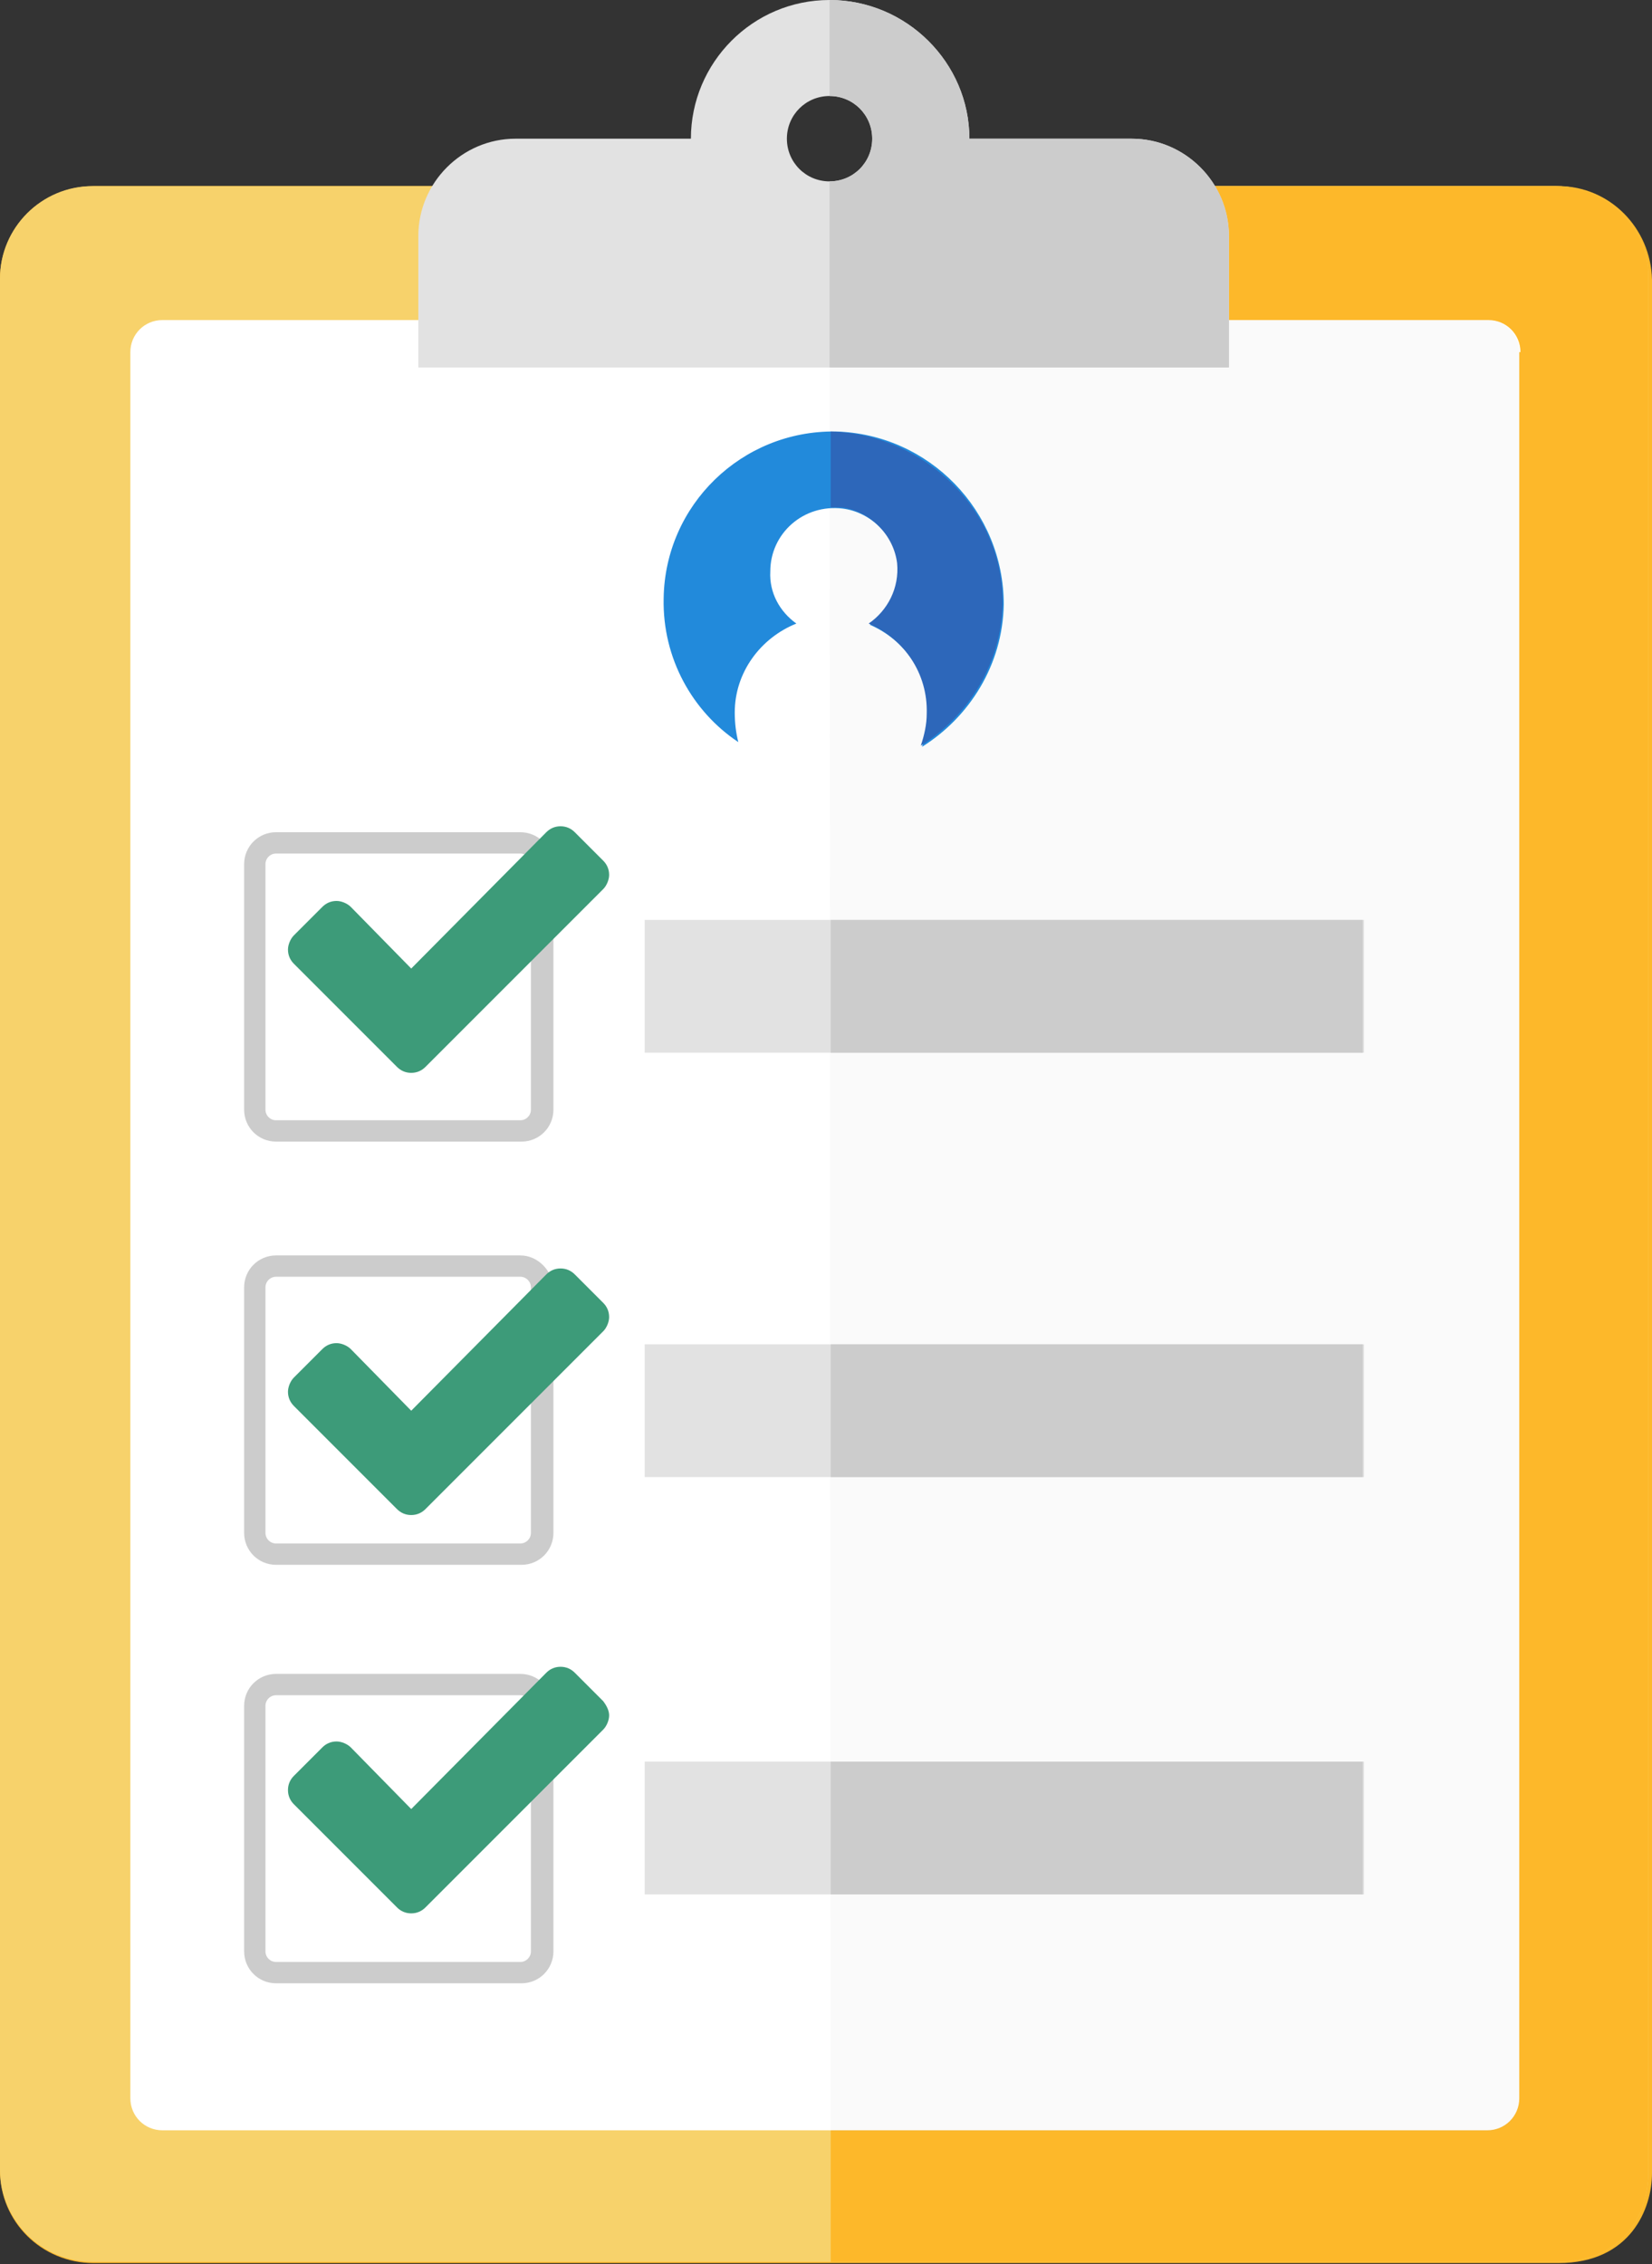 <?xml version="1.0" encoding="utf-8"?>
<!-- Generator: Adobe Illustrator 19.1.0, SVG Export Plug-In . SVG Version: 6.00 Build 0)  -->
<svg version="1.1" id="Layer_1" xmlns="http://www.w3.org/2000/svg" xmlns:xlink="http://www.w3.org/1999/xlink" x="0px" y="0px"
	 viewBox="0 0 139.4 191" style="enable-background:new 0 0 139.4 191;" xml:space="preserve">
<rect x="0" y="0" width="139.4" height="191" fill="#333333" stroke="none"/>
<style type="text/css">
	.st0{fill:#FDB82A;}
	.st1{fill:#F7D26B;}
	.st2{fill:#FFFFFF;}
	.st3{opacity:5.000000e-02;fill:#999999;enable-background:new    ;}
	.st4{fill:#E2E2E2;}
	.st5{fill:#CCCCCC;}
	.st6{fill:#3D9B79;}
	.st7{fill:#228ADB;}
	.st8{fill:#2D67BA;}
</style>
<g id="clipboard">
	<path class="st0" d="M131.5,15.7H104H35.4H7.9c-4.3,0-7.9,3.5-7.9,7.8v159.6c0,4.3,3.5,7.8,7.9,7.8h123.6c6.1,0,7.9-4.6,7.9-7.6
		V82.7V23.6C139.3,19.2,135.8,15.7,131.5,15.7z"/>
	<g>
		<path class="st1" d="M131.3,15.7h-27.5H35.3H7.8c-4.3,0-7.8,3.5-7.8,7.8v159.5c0,4.3,3.5,7.8,7.8,7.8h123.5c6.1,0,7.8-4.5,7.8-7.6
			V79.3V23.5C139.2,19.2,135.6,15.7,131.3,15.7z"/>
		<path class="st0" d="M131.3,15.7h-27.5H70.1v175.1h61.2c6.1,0,7.8-4.5,7.8-7.6V79.3V23.5C139.2,19.2,135.6,15.7,131.3,15.7z"/>
	</g>
	<path class="st2" d="M128.3,29.7c0-1.5-1.2-2.7-2.7-2.7H13.7c-1.5,0-2.7,1.2-2.7,2.7V177c0,1.5,1.2,2.7,2.7,2.7h111.8
		c1.5,0,2.7-1.2,2.7-2.7V29.7z"/>
	<g>
		<path class="st3" d="M70,27l0.1,152.8h55.4c1.5,0,2.7-1.2,2.7-2.7V29.7c0-1.5-1.2-2.7-2.7-2.7H70"/>
		<path class="st4" d="M103.7,31V19.9c0-4.5-3.7-8.2-8.2-8.2H81.8C81.8,5.3,76.5,0,70,0S58.3,5.3,58.3,11.7H43.5
			c-4.5,0-8.2,3.7-8.2,8.2V31H103.7z M70,15.3c-2,0-3.6-1.6-3.6-3.6s1.6-3.6,3.6-3.6c2,0,3.6,1.6,3.6,3.6S72,15.3,70,15.3z"/>
		<path class="st5" d="M95.5,11.7H81.8C81.8,5.3,76.5,0,70,0v8.1c2,0,3.6,1.6,3.6,3.6S72,15.3,70,15.3V31h33.7V19.9
			C103.7,15.4,100,11.7,95.5,11.7z"/>
	</g>
</g>
<g id="box_3">
	<g>
		<path class="st2" d="M23.3,166.4c-1,0-1.8-0.8-1.8-1.8v-20.7c0-1,0.8-1.8,1.8-1.8h20.7c1,0,1.8,0.8,1.8,1.8v20.7
			c0,1-0.8,1.8-1.8,1.8H23.3z"/>
		<g>
			<path class="st5" d="M43.9,143c0.5,0,0.9,0.4,0.9,0.9v20.7c0,0.5-0.4,0.9-0.9,0.9H23.3c-0.5,0-0.9-0.4-0.9-0.9v-20.7
				c0-0.5,0.4-0.9,0.9-0.9H43.9 M43.9,141.2H23.3c-1.5,0-2.7,1.2-2.7,2.7v20.7c0,1.5,1.2,2.7,2.7,2.7h20.7c1.5,0,2.7-1.2,2.7-2.7
				v-20.7C46.6,142.4,45.4,141.2,43.9,141.2L43.9,141.2z"/>
		</g>
	</g>
</g>
<g id="box_2">
	<g>
		<path class="st2" d="M23.3,131.1c-1,0-1.8-0.8-1.8-1.8v-20.7c0-1,0.8-1.8,1.8-1.8h20.7c1,0,1.8,0.8,1.8,1.8v20.7
			c0,1-0.8,1.8-1.8,1.8H23.3z"/>
		<g>
			<path class="st5" d="M43.9,107.7c0.5,0,0.9,0.4,0.9,0.9v20.7c0,0.5-0.4,0.9-0.9,0.9H23.3c-0.5,0-0.9-0.4-0.9-0.9v-20.7
				c0-0.5,0.4-0.9,0.9-0.9H43.9 M43.9,105.9H23.3c-1.5,0-2.7,1.2-2.7,2.7v20.7c0,1.5,1.2,2.7,2.7,2.7h20.7c1.5,0,2.7-1.2,2.7-2.7
				v-20.7C46.6,107.2,45.4,105.9,43.9,105.9L43.9,105.9z"/>
		</g>
	</g>
</g>
<g id="box_1">
	<g>
		<path class="st2" d="M23.3,95.4c-1,0-1.8-0.8-1.8-1.8V72.9c0-1,0.8-1.8,1.8-1.8h20.7c1,0,1.8,0.8,1.8,1.8v20.7
			c0,1-0.8,1.8-1.8,1.8H23.3z"/>
		<g>
			<path class="st5" d="M43.9,72c0.5,0,0.9,0.4,0.9,0.9v20.7c0,0.5-0.4,0.9-0.9,0.9H23.3c-0.5,0-0.9-0.4-0.9-0.9V72.9
				c0-0.5,0.4-0.9,0.9-0.9H43.9 M43.9,70.2H23.3c-1.5,0-2.7,1.2-2.7,2.7v20.7c0,1.5,1.2,2.7,2.7,2.7h20.7c1.5,0,2.7-1.2,2.7-2.7
				V72.9C46.6,71.4,45.4,70.2,43.9,70.2L43.9,70.2z"/>
		</g>
	</g>
</g>
<g id="check_3">
	<g>
		<path class="st6" d="M51.4,144.7c0,0.4-0.2,0.9-0.5,1.2l-12.6,12.6l-2.4,2.4c-0.3,0.3-0.7,0.5-1.2,0.5s-0.9-0.2-1.2-0.5l-2.4-2.4
			l-6.3-6.3c-0.3-0.3-0.5-0.7-0.5-1.2s0.2-0.9,0.5-1.2l2.4-2.4c0.3-0.3,0.7-0.5,1.2-0.5c0.4,0,0.9,0.2,1.2,0.5l5.1,5.2l11.4-11.5
			c0.3-0.3,0.7-0.5,1.2-0.5s0.9,0.2,1.2,0.5l2.4,2.4C51.2,143.9,51.4,144.3,51.4,144.7z"/>
	</g>
</g>
<g id="check_2">
	<g>
		<path class="st6" d="M51.4,111.1c0,0.4-0.2,0.9-0.5,1.2l-12.6,12.6l-2.4,2.4c-0.3,0.3-0.7,0.5-1.2,0.5s-0.9-0.2-1.2-0.5l-2.4-2.4
			l-6.3-6.3c-0.3-0.3-0.5-0.7-0.5-1.2c0-0.4,0.2-0.9,0.5-1.2l2.4-2.4c0.3-0.3,0.7-0.5,1.2-0.5c0.4,0,0.9,0.2,1.2,0.5l5.1,5.2
			l11.4-11.5c0.3-0.3,0.7-0.5,1.2-0.5s0.9,0.2,1.2,0.5l2.4,2.4C51.2,110.2,51.4,110.6,51.4,111.1z"/>
	</g>
</g>
<g id="check_1">
	<g>
		<path class="st6" d="M51.4,73.8c0,0.4-0.2,0.9-0.5,1.2L38.3,87.6L35.9,90c-0.3,0.3-0.7,0.5-1.2,0.5s-0.9-0.2-1.2-0.5l-2.4-2.4
			l-6.3-6.3c-0.3-0.3-0.5-0.7-0.5-1.2c0-0.4,0.2-0.9,0.5-1.2l2.4-2.4c0.3-0.3,0.7-0.5,1.2-0.5c0.4,0,0.9,0.2,1.2,0.5l5.1,5.2
			l11.4-11.5c0.3-0.3,0.7-0.5,1.2-0.5s0.9,0.2,1.2,0.5l2.4,2.4C51.2,72.9,51.4,73.3,51.4,73.8z"/>
	</g>
</g>
<g id="text_3">
	<rect x="54.4" y="148.6" class="st4" width="60.7" height="11.2"/>
	<rect x="70.1" y="148.6" class="st5" width="44.9" height="11.2"/>
</g>
<g id="text_2">
	<rect x="54.4" y="113.4" class="st4" width="60.7" height="11.2"/>
	<rect x="70.1" y="113.4" class="st5" width="44.9" height="11.2"/>
</g>
<g id="Text_1">
	<rect x="54.4" y="77.6" class="st4" width="60.7" height="11.2"/>
	<rect x="70.1" y="77.6" class="st5" width="44.9" height="11.2"/>
</g>
<g id="User">
	<g>
		<path class="st7" d="M70.5,36.4c-7.9-0.1-14.4,6.2-14.5,14.1c-0.1,5,2.4,9.5,6.3,12.1C62.1,61.8,62,61,62,60.1
			c0-3.4,2.2-6.3,5.2-7.5c-1.4-1-2.3-2.6-2.2-4.4c0-3.2,2.8-5.7,6.1-5.3c2.4,0.3,4.4,2.3,4.7,4.7c0.2,2.1-0.8,4-2.4,5.1
			c3,1.3,5,4.2,4.9,7.6c0,0.9-0.2,1.8-0.5,2.7c4-2.5,6.8-6.9,6.9-12C84.7,43.1,78.4,36.6,70.5,36.4z"/>
		<path class="st8" d="M70.1,36.4v6.4c0.3,0,0.6,0,0.9,0c2.4,0.3,4.4,2.3,4.7,4.7c0.2,2.1-0.8,4-2.4,5.1c3,1.3,5,4.2,4.9,7.6
			c0,0.9-0.2,1.8-0.5,2.7c4-2.5,6.8-6.9,6.9-12C84.7,43.1,78,36.6,70.1,36.4z"/>
	</g>
</g>
</svg>
